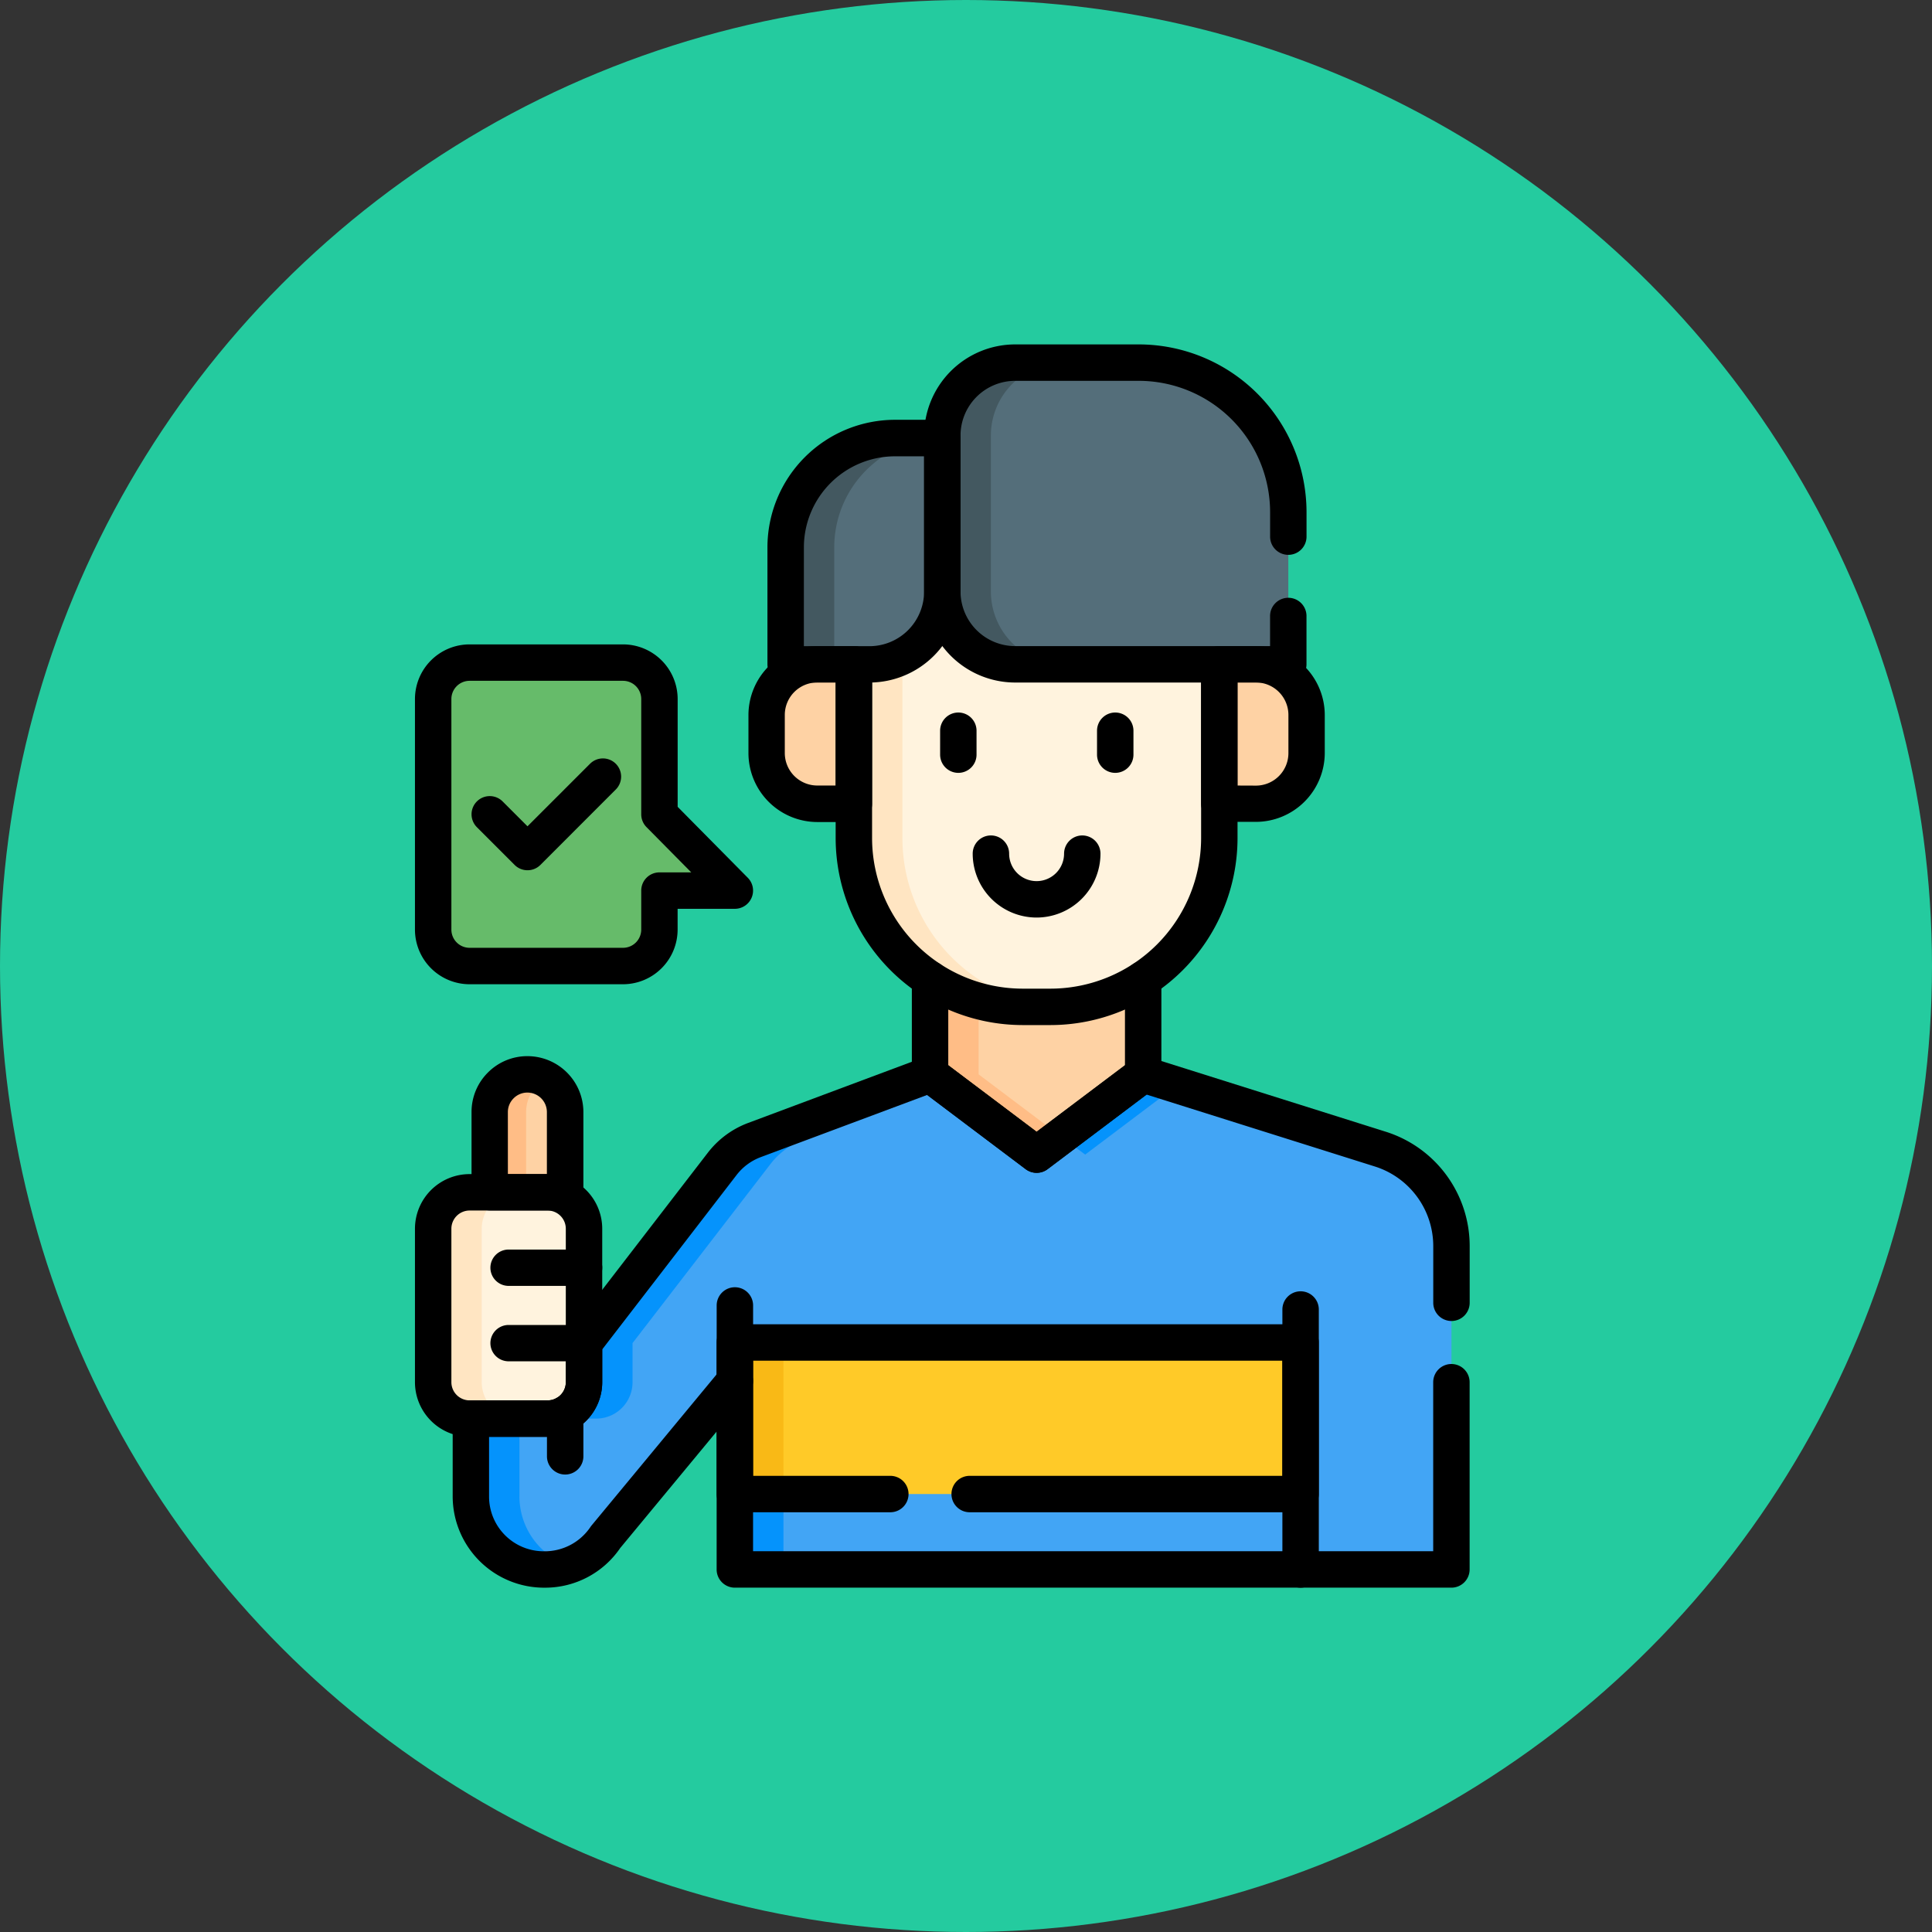 <svg xmlns="http://www.w3.org/2000/svg" xmlns:xlink="http://www.w3.org/1999/xlink" width="101" height="101" viewBox="0 0 101 101">
  <rect x="0" y="0" width="101" height="101" fill="#333333" stroke="none"/>
  <defs>
    <clipPath id="clip-path">
      <path id="path8438" d="M0-682.665H65v65H0Z" transform="translate(0 682.665)"/>
    </clipPath>
  </defs>
  <g id="Grupo_128094" data-name="Grupo 128094" transform="translate(-750 -3025)">
    <circle id="Elipse_1142" data-name="Elipse 1142" cx="50.5" cy="50.5" r="50.5" transform="translate(750 3025)" fill="#24cb9f"/>
    <g id="g8424" transform="translate(766.764 3725.669)">
      <g id="g8426" transform="translate(31.857 -649.48)">
        <path id="path8428" d="M-105.874,0V4.976l-5.57,4.194-5.57-4.194V0Z" transform="translate(117.014)" fill="#fed2a4"/>
      </g>
      <g id="g8430" transform="translate(31.857 -649.48)">
        <path id="path8432" d="M-24.128-47.289v-4.976h-2.539v4.976l5.57,4.194,1.269-.956Z" transform="translate(26.667 52.265)" fill="#ffbd86"/>
      </g>
      <g id="g8434" transform="translate(0 -682.665)">
        <g id="g8436" clip-path="url(#clip-path)">
          <g id="g8442" transform="translate(5.881 16.635)">
            <path id="path8444" d="M-94.325-150.747h-8.021a1.9,1.9,0,0,1-1.9-1.9v-12.054a1.9,1.9,0,0,1,1.9-1.9h8.021a1.9,1.9,0,0,1,1.9,1.9v6.027l3.943,3.988h-3.943v2.039a1.9,1.9,0,0,1-1.9,1.9" transform="translate(104.25 166.61)" fill="#66bb6a"/>
          </g>
          <g id="g8446" transform="translate(8.839 38.161)">
            <path id="path8448" d="M0-58.6H3.943v-4.195a1.972,1.972,0,0,0-1.972-1.972A1.972,1.972,0,0,0,0-62.795Z" transform="translate(0 64.767)" fill="#fed2a4"/>
          </g>
          <g id="g8450" transform="translate(8.839 38.161)">
            <path id="path8452" d="M-27.784-2.333a1.963,1.963,0,0,0-.952-.246A1.972,1.972,0,0,0-30.708-.607V3.588h1.9V-.607a1.97,1.97,0,0,1,1.019-1.726" transform="translate(30.708 2.579)" fill="#ffbd86"/>
          </g>
          <g id="g8454" transform="translate(7.853 38.161)">
            <path id="path8456" d="M-38.115-171.019a1.9,1.9,0,0,0,1.9-1.9v-2.039l7.222-9.375a3.809,3.809,0,0,1,1.683-1.243l9.187-3.434,5.567,4.194,5.567-4.194L5.459-185.1a5.329,5.329,0,0,1,3.678,5.068v16.89h-37.46v-9.853l-6.756,8.162a3.809,3.809,0,0,1-3.169,1.7h-.068a3.808,3.808,0,0,1-3.808-3.808v-4.078Z" transform="translate(42.125 189.016)" fill="#42a5f5"/>
          </g>
          <g id="g8458" transform="translate(38.697 38.161)">
            <path id="path8460" d="M-12.064-39.859l4.818-3.63-1.79-.564-4.3,3.238Z" transform="translate(13.333 44.053)" fill="#0593fc"/>
          </g>
          <path id="path8462" d="M227.438-122.78h2.539v-11.862h-2.539Z" transform="translate(-205.784 186.819)" fill="#0593fc"/>
          <g id="g8464" transform="translate(7.853 38.161)">
            <path id="path8466" d="M-24.128-209.775v-4.078h4.011a1.9,1.9,0,0,0,1.9-1.9V-217.8l7.222-9.375a3.81,3.81,0,0,1,1.684-1.243l7.49-2.8-.842-.634-9.187,3.434a3.81,3.81,0,0,0-1.684,1.243l-7.222,9.375v2.039a1.9,1.9,0,0,1-1.9,1.9h-4.011v4.078a3.808,3.808,0,0,0,3.808,3.808h.068a3.8,3.8,0,0,0,1.233-.207,3.809,3.809,0,0,1-2.571-3.6" transform="translate(26.667 231.849)" fill="#0593fc"/>
          </g>
          <path id="path8468" d="M257.012-126.719H227.438v-7.924h29.574Z" transform="translate(-205.784 186.819)" fill="#ffca28"/>
          <path id="path8470" d="M227.438-126.719h2.539v-7.924h-2.539Z" transform="translate(-205.784 186.819)" fill="#f9b916"/>
          <g id="g8472" transform="translate(23.31 16.725)">
            <path id="path8474" d="M-43.379,0h-1.912a2.653,2.653,0,0,0-2.653,2.653V4.641a2.653,2.653,0,0,0,2.653,2.653h1.912Z" transform="translate(47.944)" fill="#fed2a4"/>
          </g>
          <g id="g8476" transform="translate(46.98 16.725)">
            <path id="path8478" d="M0,0H1.912A2.653,2.653,0,0,1,4.565,2.653V4.641A2.653,2.653,0,0,1,1.912,7.293H0Z" fill="#fed2a4"/>
          </g>
          <g id="g8480" transform="translate(27.874 12.704)">
            <path id="path8482" d="M0-37.356v9.173a8.824,8.824,0,0,0,8.824,8.824h1.457a8.824,8.824,0,0,0,8.824-8.824v-9.083L9.553-41.287Z" transform="translate(0 41.287)" fill="#fff3de"/>
          </g>
          <g id="g8484" transform="translate(27.874 12.704)">
            <path id="path8486" d="M-24.128-124.53V-133.7l8.269-3.4-1.255-.528-9.553,3.931v9.173a8.824,8.824,0,0,0,8.824,8.824h1.457c.182,0,.362-.007.541-.018a8.823,8.823,0,0,1-8.283-8.806" transform="translate(26.667 137.634)" fill="#ffe5c2"/>
          </g>
          <g id="g8488" transform="translate(24.309 4.895)">
            <path id="path8490" d="M0-112.423H4.381a3.808,3.808,0,0,0,3.808-3.808v-8.022H5.713A5.713,5.713,0,0,0,0-118.54Z" transform="translate(0 124.253)" fill="#546e7a"/>
          </g>
          <g id="g8492" transform="translate(24.309 4.895)">
            <path id="path8494" d="M-77.825-.016v0H-80.3A5.713,5.713,0,0,0-86.014,5.7v6.118h2.539V5.7a5.712,5.712,0,0,1,5.65-5.711" transform="translate(86.014 0.017)" fill="#435860"/>
          </g>
          <g id="g8496" transform="translate(32.498 0.952)">
            <path id="path8498" d="M-97.606,0a7.817,7.817,0,0,1,7.817,7.817v7.956h-14.28a3.808,3.808,0,0,1-3.808-3.808V3.808A3.808,3.808,0,0,1-104.069,0Z" transform="translate(107.877)" fill="#546e7a"/>
          </g>
          <g id="g8500" transform="translate(32.498 0.952)">
            <path id="path8502" d="M-24.128-113.7v-8.156a3.808,3.808,0,0,1,3.808-3.808h-2.539a3.808,3.808,0,0,0-3.808,3.808v8.156a3.808,3.808,0,0,0,3.808,3.808h2.539a3.808,3.808,0,0,1-3.808-3.808" transform="translate(26.667 125.666)" fill="#435860"/>
          </g>
          <g id="g8504" transform="translate(30.905 32.233)">
            <path id="path8506" d="M-3.478,1.075A.951.951,0,0,1-4.05.883l-5.57-4.194A.952.952,0,0,1-10-4.072V-9.048A.952.952,0,0,1-9.048-10a.952.952,0,0,1,.952.952v4.5l4.618,3.477L1.141-4.547v-4.5A.952.952,0,0,1,2.093-10a.952.952,0,0,1,.952.952v4.976a.952.952,0,0,1-.379.761L-2.9.883A.951.951,0,0,1-3.478,1.075Z" transform="translate(10 10)"/>
          </g>
          <g id="g8508" transform="translate(22.358 15.773)">
            <path id="path8510" d="M-54.339-10h1.912a.952.952,0,0,1,.952.952v7.293a.952.952,0,0,1-.952.952h-1.912a3.609,3.609,0,0,1-3.6-3.6V-6.4A3.609,3.609,0,0,1-54.339-10Zm.96,1.9h-.96a1.7,1.7,0,0,0-1.7,1.7v1.988a1.7,1.7,0,0,0,1.7,1.7h.96Z" transform="translate(57.944 10)"/>
          </g>
          <g id="g8512" transform="translate(46.027 15.773)">
            <path id="path8514" d="M-9.048-10h1.912a3.609,3.609,0,0,1,3.6,3.6v1.988a3.609,3.609,0,0,1-3.6,3.6H-9.048A.952.952,0,0,1-10-1.754V-9.048A.952.952,0,0,1-9.048-10Zm1.912,7.293a1.7,1.7,0,0,0,1.7-1.7V-6.4a1.7,1.7,0,0,0-1.7-1.7H-8.1v5.389Z" transform="translate(10 10)"/>
          </g>
          <g id="g8516" transform="translate(40.586 19.245)">
            <path id="path8518" d="M-9.048-6.846A.952.952,0,0,1-10-7.8v-1.25A.952.952,0,0,1-9.048-10a.952.952,0,0,1,.952.952V-7.8A.952.952,0,0,1-9.048-6.846Z" transform="translate(10 10)"/>
          </g>
          <g id="g8520" transform="translate(32.383 19.245)">
            <path id="path8522" d="M-9.048-6.846A.952.952,0,0,1-10-7.8v-1.25A.952.952,0,0,1-9.048-10a.952.952,0,0,1,.952.952V-7.8A.952.952,0,0,1-9.048-6.846Z" transform="translate(10 10)"/>
          </g>
          <g id="g8524" transform="translate(34.087 25.671)">
            <path id="path8526" d="M-56.818-5.708a3.344,3.344,0,0,1-3.34-3.34A.952.952,0,0,1-59.205-10a.952.952,0,0,1,.952.952,1.437,1.437,0,0,0,1.436,1.436,1.437,1.437,0,0,0,1.436-1.436A.952.952,0,0,1-54.43-10a.952.952,0,0,1,.952.952A3.344,3.344,0,0,1-56.818-5.708Z" transform="translate(60.157 10)"/>
          </g>
          <g id="g8528" transform="translate(31.546 0)">
            <path id="path8530" d="M-180.946-131.456h-14.28a4.766,4.766,0,0,1-4.76-4.76v-8.156a4.766,4.766,0,0,1,4.76-4.76h6.463a8.779,8.779,0,0,1,8.769,8.769v1.28a.952.952,0,0,1-.952.952.952.952,0,0,1-.952-.952v-1.28a6.873,6.873,0,0,0-6.865-6.865h-6.463a2.86,2.86,0,0,0-2.856,2.856v8.156a2.86,2.86,0,0,0,2.856,2.856H-181.9v-1.574a.952.952,0,0,1,.952-.952.952.952,0,0,1,.952.952v2.526A.952.952,0,0,1-180.946-131.456Z" transform="translate(199.986 149.133)"/>
          </g>
          <g id="g8532" transform="translate(23.356 3.943)">
            <path id="path8534" d="M-4.667-120.519H-9.048a.952.952,0,0,1-.952-.952v-6.118a6.672,6.672,0,0,1,6.665-6.665H-.858a.952.952,0,0,1,.952.952v8.022A4.766,4.766,0,0,1-4.667-120.519Zm-3.429-1.9h3.429a2.86,2.86,0,0,0,2.856-2.856v-7.07H-3.335a4.766,4.766,0,0,0-4.76,4.76Z" transform="translate(10 134.253)"/>
          </g>
          <g id="g8536" transform="translate(5.881 44.328)">
            <path id="path8538" d="M-18.1-112.421h4.078a1.9,1.9,0,0,0,1.9-1.9v-8.021a1.9,1.9,0,0,0-1.9-1.9H-18.1a1.9,1.9,0,0,0-1.9,1.9v8.021a1.9,1.9,0,0,0,1.9,1.9" transform="translate(20 124.25)" fill="#fff3de"/>
          </g>
          <g id="g8540" transform="translate(5.881 44.328)">
            <path id="path8542" d="M-24.128-94.325v-8.021a1.9,1.9,0,0,1,1.9-1.9h-2.539a1.9,1.9,0,0,0-1.9,1.9v8.021a1.9,1.9,0,0,0,1.9,1.9h2.539a1.9,1.9,0,0,1-1.9-1.9" transform="translate(26.667 104.25)" fill="#ffe5c2"/>
          </g>
          <g id="g8544" transform="translate(6.901 37.209)">
            <path id="path8546" d="M-543.584-151.213a4.781,4.781,0,0,1-4.829-4.76v-4.079a.952.952,0,0,1,.952-.952h4.012a.953.953,0,0,0,.952-.952v-2.039a.952.952,0,0,1,.2-.581l7.222-9.375a4.764,4.764,0,0,1,2.1-1.554l9.188-3.434a.952.952,0,0,1,.906.131l4.994,3.763,4.994-3.763a.952.952,0,0,1,.859-.148l12.443,3.92a6.27,6.27,0,0,1,4.344,5.976v2.953a.952.952,0,0,1-.952.952.952.952,0,0,1-.952-.952v-2.953a4.368,4.368,0,0,0-3.021-4.162l-11.967-3.77-5.175,3.9a.952.952,0,0,1-1.146,0l-5.149-3.88-8.7,3.251a2.861,2.861,0,0,0-1.262.933l-7.024,9.118v1.715a2.86,2.86,0,0,1-2.856,2.856h-3.06v3.127a2.86,2.86,0,0,0,2.856,2.856,2.882,2.882,0,0,0,2.445-1.272.932.932,0,0,1,.059-.079l6.756-8.163a.952.952,0,0,1,1.056-.289.952.952,0,0,1,.629.9v8.9h35.556v-8.835a.952.952,0,0,1,.952-.952.952.952,0,0,1,.952.952v9.788a.952.952,0,0,1-.952.952h-37.46a.952.952,0,0,1-.952-.952v-7.21l-5.041,6.09A4.75,4.75,0,0,1-543.584-151.213Z" transform="translate(548.413 179)"/>
          </g>
          <g id="g8548" transform="translate(50.276 49.502)">
            <path id="path8550" d="M-9.048,5.494A.952.952,0,0,1-10,4.542V-9.048A.952.952,0,0,1-9.048-10a.952.952,0,0,1,.952.952V4.542A.952.952,0,0,1-9.048,5.494Z" transform="translate(10 10)"/>
          </g>
          <g id="g8552" transform="translate(4.929 43.375)">
            <path id="path8554" d="M-23.066-120.516h-4.078A2.86,2.86,0,0,1-30-123.373v-8.021a2.859,2.859,0,0,1,2.856-2.856h4.078a2.86,2.86,0,0,1,2.856,2.856v8.021A2.86,2.86,0,0,1-23.066-120.516Zm-4.078-11.83a.953.953,0,0,0-.952.952v8.021a.953.953,0,0,0,.952.952h4.078a.953.953,0,0,0,.952-.952v-8.021a.953.953,0,0,0-.952-.952Z" transform="translate(30 134.25)"/>
          </g>
          <g id="g8556" transform="translate(8.873 47.319)">
            <path id="path8558" d="M-46.521-8.1h-3.943a.952.952,0,0,1-.952-.952A.952.952,0,0,1-50.464-10h3.943a.952.952,0,0,1,.952.952A.952.952,0,0,1-46.521-8.1Z" transform="translate(51.416 10)"/>
          </g>
          <g id="g8560" transform="translate(8.873 51.262)">
            <path id="path8562" d="M-46.521-8.1h-3.943a.952.952,0,0,1-.952-.952A.952.952,0,0,1-50.464-10h3.943a.952.952,0,0,1,.952.952A.952.952,0,0,1-46.521-8.1Z" transform="translate(51.416 10)"/>
          </g>
          <g id="g8564" transform="translate(11.83 54.969)">
            <path id="path8566" d="M-9.048-5.888A.952.952,0,0,1-10-6.84V-9.048A.952.952,0,0,1-9.048-10a.952.952,0,0,1,.952.952V-6.84A.952.952,0,0,1-9.048-5.888Z" transform="translate(10 10)"/>
          </g>
          <g id="g8568" transform="translate(20.702 49.29)">
            <path id="path8570" d="M-9.048-45.569A.952.952,0,0,1-10-46.521v-3.943a.952.952,0,0,1,.952-.952.952.952,0,0,1,.952.952v3.943A.952.952,0,0,1-9.048-45.569Z" transform="translate(10 51.416)"/>
          </g>
          <g id="g8572" transform="translate(7.887 37.209)">
            <path id="path8574" d="M-5.1-66.7H-9.048A.952.952,0,0,1-10-67.648v-4.195a2.9,2.9,0,0,1,.856-2.067,2.9,2.9,0,0,1,2.067-.856h0a2.927,2.927,0,0,1,2.924,2.924v4.195A.952.952,0,0,1-5.1-66.7ZM-8.1-68.6h2.039v-3.243a1.021,1.021,0,0,0-1.019-1.019,1.013,1.013,0,0,0-.721.3,1.013,1.013,0,0,0-.3.721Z" transform="translate(10 74.766)"/>
          </g>
          <g id="g8576" transform="translate(20.702 51.225)">
            <path id="path8578" d="M-108.42-83.4h-17.3a.952.952,0,0,1-.952-.952.952.952,0,0,1,.952-.952h16.346v-6.02h-27.67v6.02h7.176a.952.952,0,0,1,.952.952.952.952,0,0,1-.952.952h-8.128a.952.952,0,0,1-.952-.952v-7.924a.952.952,0,0,1,.952-.952h29.575a.952.952,0,0,1,.952.952v7.924A.952.952,0,0,1-108.42-83.4Z" transform="translate(138.946 93.228)"/>
          </g>
          <g id="g8580" transform="translate(7.887 21.643)">
            <path id="path8582" d="M-7.076-24.861a.949.949,0,0,1-.673-.279l-1.972-1.972a.952.952,0,0,1,0-1.346.952.952,0,0,1,1.346,0l1.3,1.3,3.27-3.27a.952.952,0,0,1,1.346,0,.952.952,0,0,1,0,1.346L-6.4-25.139A.949.949,0,0,1-7.076-24.861Z" transform="translate(10 30.708)"/>
          </g>
          <g id="g8584" transform="translate(4.929 15.683)">
            <path id="path8586" d="M-103.373-158.843h-8.021a2.86,2.86,0,0,1-2.856-2.856v-12.055a2.859,2.859,0,0,1,2.856-2.856h8.021a2.859,2.859,0,0,1,2.856,2.856v5.636l3.668,3.71a.952.952,0,0,1,.2,1.036.952.952,0,0,1-.879.585h-2.991v1.087A2.86,2.86,0,0,1-103.373-158.843Zm-8.021-15.863a.953.953,0,0,0-.952.952V-161.7a.953.953,0,0,0,.952.952h8.021a.953.953,0,0,0,.952-.952v-2.039a.952.952,0,0,1,.952-.952h1.663l-2.34-2.367a.952.952,0,0,1-.275-.669v-6.027a.953.953,0,0,0-.952-.952Z" transform="translate(114.25 176.61)"/>
          </g>
          <g id="g8588" transform="translate(26.922 15.773)">
            <path id="path8590" d="M1.233,9.811H-.224A9.787,9.787,0,0,1-10,.035V-9.048A.952.952,0,0,1-9.048-10a.952.952,0,0,1,.952.952V.035A7.881,7.881,0,0,0-.224,7.907H1.233A7.881,7.881,0,0,0,9.105.035V-9.048A.952.952,0,0,1,10.057-10a.952.952,0,0,1,.952.952V.035A9.787,9.787,0,0,1,1.233,9.811Z" transform="translate(10 10)"/>
          </g>
        </g>
      </g>
    </g>
  </g>
</svg>
